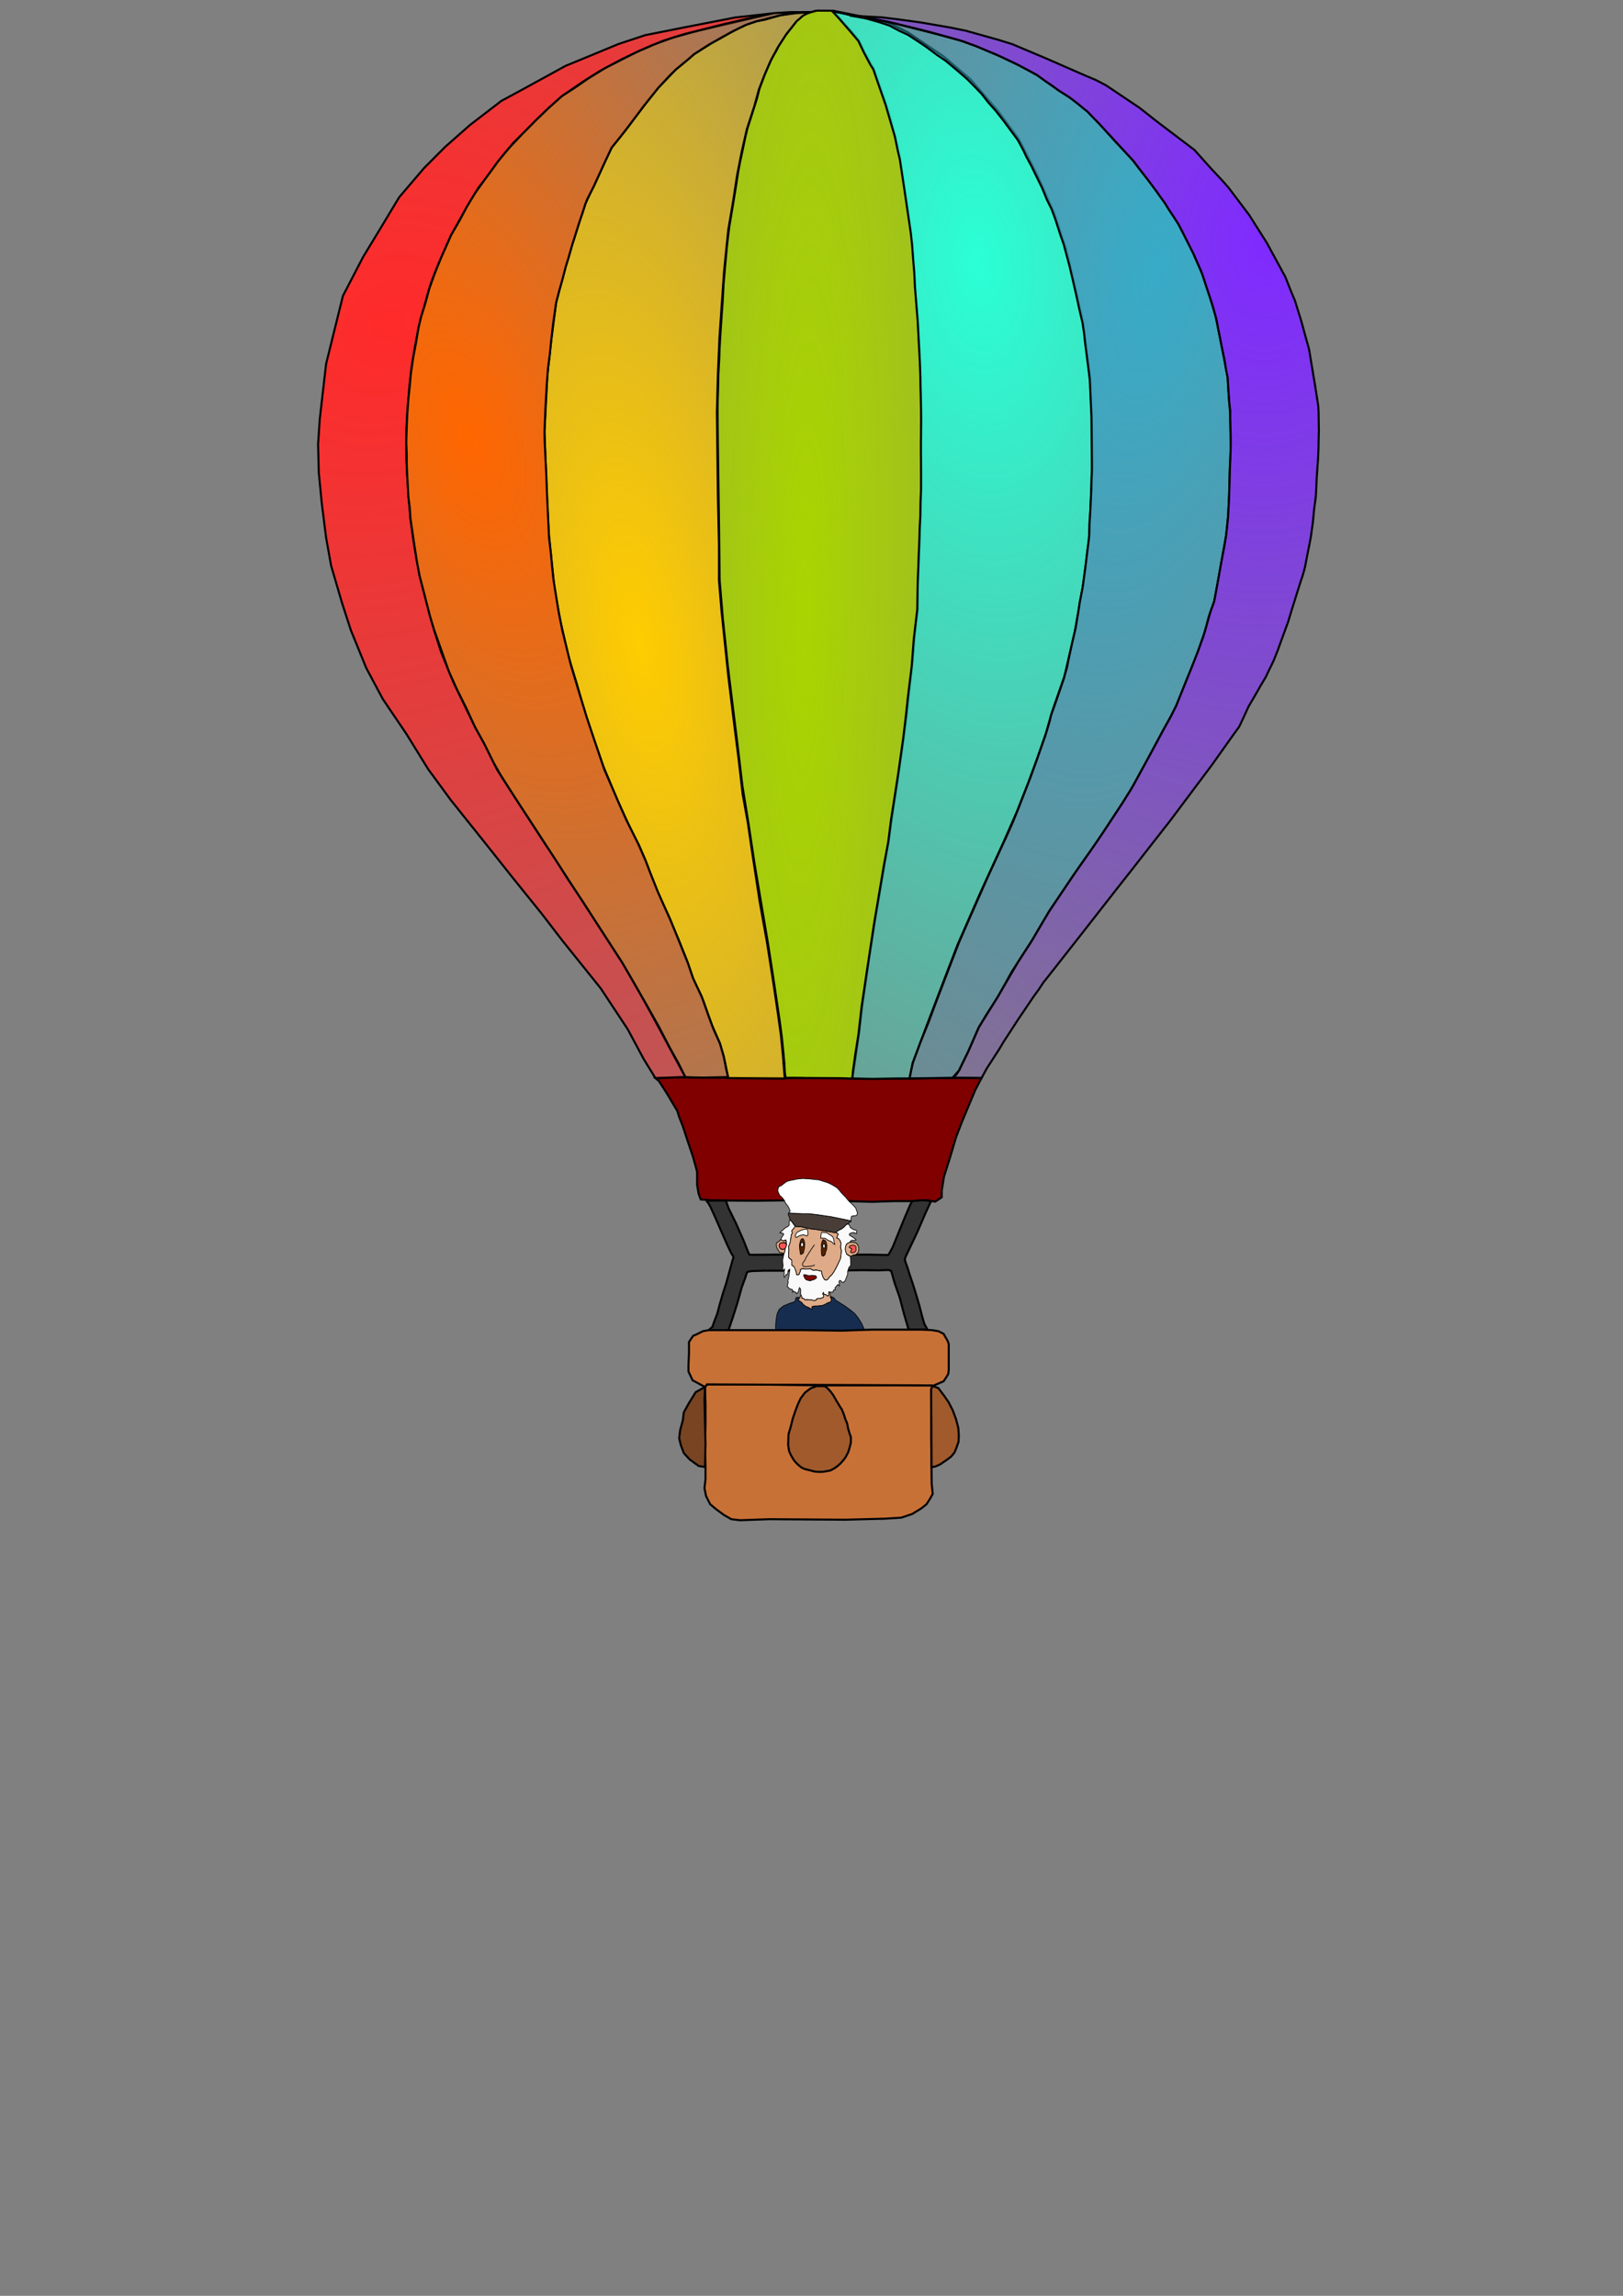 <?xml version="1.0" encoding="UTF-8" standalone="no"?>
<!-- Created with Inkscape (http://www.inkscape.org/) -->

<svg
   xmlns:dc="http://purl.org/dc/elements/1.1/"
   xmlns:cc="http://creativecommons.org/ns#"
   xmlns:rdf="http://www.w3.org/1999/02/22-rdf-syntax-ns#"
   xmlns:svg="http://www.w3.org/2000/svg"
   xmlns="http://www.w3.org/2000/svg"
   xmlns:xlink="http://www.w3.org/1999/xlink"
   xmlns:sodipodi="http://sodipodi.sourceforge.net/DTD/sodipodi-0.dtd"
   xmlns:inkscape="http://www.inkscape.org/namespaces/inkscape"
   width="210mm"
   height="297mm"
   viewBox="0 0 210 297"
   version="1.1"
   id="svg3739"
   inkscape:version="0.92.4 (5da689c313, 2019-01-14)"
   sodipodi:docname="baloon.svg">
  <rect x="0" y="0" width="210" height="297" fill="#808080" stroke="none"/>
  <defs
     id="defs3733">
    <linearGradient
       inkscape:collect="always"
       id="linearGradient4858">
      <stop
         style="stop-color:#7f2aff;stop-opacity:1;"
         offset="0"
         id="stop4854" />
      <stop
         style="stop-color:#7f2aff;stop-opacity:0;"
         offset="1"
         id="stop4856" />
    </linearGradient>
    <linearGradient
       inkscape:collect="always"
       id="linearGradient4850">
      <stop
         style="stop-color:#37abc8;stop-opacity:1;"
         offset="0"
         id="stop4846" />
      <stop
         style="stop-color:#37abc8;stop-opacity:0;"
         offset="1"
         id="stop4848" />
    </linearGradient>
    <linearGradient
       inkscape:collect="always"
       id="linearGradient4842">
      <stop
         style="stop-color:#2affd5;stop-opacity:1;"
         offset="0"
         id="stop4838" />
      <stop
         style="stop-color:#2affd5;stop-opacity:0;"
         offset="1"
         id="stop4840" />
    </linearGradient>
    <linearGradient
       inkscape:collect="always"
       id="linearGradient4834">
      <stop
         style="stop-color:#ff2a2a;stop-opacity:1;"
         offset="0"
         id="stop4830" />
      <stop
         style="stop-color:#ff2a2a;stop-opacity:0;"
         offset="1"
         id="stop4832" />
    </linearGradient>
    <linearGradient
       inkscape:collect="always"
       id="linearGradient4826">
      <stop
         style="stop-color:#ff6600;stop-opacity:1;"
         offset="0"
         id="stop4822" />
      <stop
         style="stop-color:#ff6600;stop-opacity:0;"
         offset="1"
         id="stop4824" />
    </linearGradient>
    <linearGradient
       inkscape:collect="always"
       id="linearGradient4818">
      <stop
         style="stop-color:#ffcc00;stop-opacity:1;"
         offset="0"
         id="stop4814" />
      <stop
         style="stop-color:#ffcc00;stop-opacity:0;"
         offset="1"
         id="stop4816" />
    </linearGradient>
    <linearGradient
       inkscape:collect="always"
       id="linearGradient4810">
      <stop
         style="stop-color:#aad400;stop-opacity:1;"
         offset="0"
         id="stop4806" />
      <stop
         style="stop-color:#aad400;stop-opacity:0;"
         offset="1"
         id="stop4808" />
    </linearGradient>
    <radialGradient
       inkscape:collect="always"
       xlink:href="#linearGradient4810"
       id="radialGradient4812"
       cx="100.498"
       cy="92.817"
       fx="100.498"
       fy="92.817"
       r="13.321"
       gradientTransform="matrix(-0.702,40.224,-5.195,-0.091,656.765,-3955.52)"
       gradientUnits="userSpaceOnUse" />
    <radialGradient
       inkscape:collect="always"
       xlink:href="#linearGradient4818"
       id="radialGradient4820"
       cx="82.677"
       cy="91.835"
       fx="82.677"
       fy="91.835"
       r="17.654"
       gradientTransform="matrix(1.568,10.47,-3.872,0.58,308.615,-835.563)"
       gradientUnits="userSpaceOnUse" />
    <radialGradient
       inkscape:collect="always"
       xlink:href="#linearGradient4826"
       id="radialGradient4828"
       cx="55.959"
       cy="93.485"
       fx="55.959"
       fy="93.485"
       r="26.587"
       gradientTransform="matrix(-2.709,0.981,-1.906,-5.263,390.243,493.473)"
       gradientUnits="userSpaceOnUse" />
    <radialGradient
       inkscape:collect="always"
       xlink:href="#linearGradient4834"
       id="radialGradient4836"
       cx="45.773"
       cy="86.769"
       fx="45.773"
       fy="86.769"
       r="29.541"
       gradientTransform="matrix(4.284,5.673,-6.761,5.106,440.849,-660.719)"
       gradientUnits="userSpaceOnUse" />
    <radialGradient
       inkscape:collect="always"
       xlink:href="#linearGradient4842"
       id="radialGradient4844"
       cx="121.973"
       cy="89.919"
       fx="121.973"
       fy="89.919"
       r="17.055"
       gradientTransform="matrix(0.74,9.246,-4.87,0.39,474.166,-1128.942)"
       gradientUnits="userSpaceOnUse" />
    <radialGradient
       inkscape:collect="always"
       xlink:href="#linearGradient4850"
       id="radialGradient4852"
       cx="144.992"
       cy="85.558"
       fx="144.992"
       fy="85.558"
       r="25.803"
       gradientTransform="matrix(-0.987,5.885,-2.548,-0.427,510.529,-781.988)"
       gradientUnits="userSpaceOnUse" />
    <radialGradient
       inkscape:collect="always"
       xlink:href="#linearGradient4858"
       id="radialGradient4860"
       cx="159.416"
       cy="81.8"
       fx="159.416"
       fy="81.8"
       r="30.411"
       gradientTransform="matrix(-0.15,4.626,-3.337,-0.108,460.853,-697.178)"
       gradientUnits="userSpaceOnUse" />
  </defs>
  <sodipodi:namedview
     id="base"
     pagecolor="#ffffff"
     bordercolor="#666666"
     borderopacity="1.0"
     inkscape:pageopacity="0.0"
     inkscape:pageshadow="2"
     inkscape:zoom="0.70710678"
     inkscape:cx="361.91443"
     inkscape:cy="627.55619"
     inkscape:document-units="mm"
     inkscape:current-layer="layer2"
     showgrid="false"
     inkscape:window-width="1850"
     inkscape:window-height="1016"
     inkscape:window-x="70"
     inkscape:window-y="27"
     inkscape:window-maximized="1" />
  <g
     inkscape:label="Layer 1"
     inkscape:groupmode="layer"
     id="layer1" />
  <g
     inkscape:groupmode="layer"
     id="layer2"
     inkscape:label="Layer 2">
    <g
       id="g4935">
      <path
         sodipodi:nodetypes="ccccccccccccccccccccccccccccccccccccccccc"
         inkscape:connector-curvature="0"
         id="path3846"
         d="m 84.805,139.471 3.289,-0.129 1.606,0.071 6.307,0.024 8.481,0.024 8.599,0.095 9.478,-0.112 4.436,0.018 -0.803,1.536 -0.874,2.079 -0.874,2.103 -0.732,1.89 -0.756,2.551 -0.827,2.622 -0.283,1.795 v 0.85 0 l -0.85,0.567 -1.087,-0.189 -1.89,0.118 -2.362,-3e-5 -2.811,0.095 -3.992,-0.118 -5.15,-0.095 -5.882,0.071 -3.922,-0.024 -2.008,-0.047 -1.228,-0.095 v 0 l -0.283,-0.756 -0.189,-1.134 6e-6,-0.969 -6e-6,-0.732 -0.543,-1.961 -0.709,-2.103 -0.591,-1.795 -0.52,-1.347 -0.189,-0.638 -1.394,-2.339 -0.992,-1.536 z"
         style="fill:#800000;stroke:#000000;stroke-width:0.265px;stroke-linecap:butt;stroke-linejoin:miter;stroke-opacity:1" />
      <path
         inkscape:connector-curvature="0"
         id="path3844"
         d="m 94.259,172.084 0.543,-1.606 0.614,-1.937 0.543,-1.961 0.496,-1.347 0.165,-0.543 0.118,-0.165 0.236,-0.047 0.354,-0.047 1.488,-0.047 h 4.181 5.079 l 3.425,-0.071 2.197,0.024 1.276,-0.047 0.26,0.095 0.095,0.095 0.425,1.488 0.661,1.89 0.543,2.079 0.52,1.772 0.118,0.283 2.41,0.024 -0.425,-0.803 -0.26,-0.898 -0.378,-1.465 -0.591,-1.984 -0.331,-1.039 -0.354,-1.039 -0.213,-0.709 -0.236,-0.638 -0.118,-0.378 -0.024,-0.189 0.118,-0.331 1.512,-3.189 1.039,-2.41 0.732,-1.583 -1.087,-0.095 -1.37,0.118 -0.26,0.496 -0.685,1.606 -0.756,1.843 -0.803,1.984 -0.378,0.709 -0.213,0.331 -2.528,-0.047 h -11.906 l -3.236,0.024 -0.283,-0.024 -0.142,-0.26 -0.638,-1.606 -0.969,-2.197 -0.945,-1.914 -0.283,-0.78 -0.094,-0.236 -2.339,0.004 -0.096,0.109 0.18,0.213 0.267,0.472 0.642,1.4 0.685,1.583 0.874,1.984 0.52,1.087 0.236,0.354 0.024,0.189 -0.094,0.26 -0.236,0.85 -0.591,2.15 -0.472,1.465 -0.402,1.394 -0.307,1.158 -0.378,0.969 -0.236,0.685 -0.494,0.443 z"
         style="fill:#333333;stroke:#000000;stroke-width:0.265px;stroke-linecap:butt;stroke-linejoin:miter;stroke-opacity:1" />
      <g
         transform="matrix(0.329,0,0,0.365,10.796,99.56)"
         id="g4804">
        <path
           style="fill:#f9f9f9;stroke:#000000;stroke-width:0.265px;stroke-linecap:butt;stroke-linejoin:miter;stroke-opacity:1"
           d="m 292.133,180.947 -0.695,-0.232 -0.562,-0.86 -0.463,-1.191 -0.132,-0.893 -0.959,-0.232 -1.224,-0.232 -0.86,0.165 -0.695,-0.198 -0.562,-0.43 -0.86,0.099 -1.124,0.099 -0.959,-0.165 h -0.397 l -0.761,0.43 0.099,0.43 -0.43,0.761 -0.066,0.364 -0.496,0.232 -0.496,-0.132 -0.165,-0.893 -0.298,-0.728 c 0,0 -0.165,-0.43 -0.198,-0.562 -0.033,-0.132 -0.397,-0.661 -0.397,-0.661 l -0.794,-0.43 -0.099,-0.595 0.066,-0.496 -0.099,-0.86 -0.761,-0.43 c 0,0 -0.364,-0.364 -0.397,-0.496 -0.033,-0.132 0,-1.687 0,-1.687 l 0.099,-0.992 -0.132,-1.058 0.397,-0.827 0.265,-0.761 0.232,-1.554 0.198,-1.058 0.43,-0.661 -0.298,-0.695 0.628,-0.728 0.562,-0.562 0.132,-0.397 -1.389,-1.753 -0.562,-0.496 -0.198,0.232 -0.165,0.628 0.066,0.695 -0.198,0.496 -0.761,0.529 -0.397,0.099 -0.992,0.761 -0.463,0.463 c 0,0 -0.232,0.033 -0.331,0.165 -0.099,0.132 -0.529,0.529 -0.529,0.529 l 0.893,0.066 0.595,0.364 -0.298,0.496 -0.595,0.761 -0.265,0.761 1.025,0.397 0.794,-0.298 0.198,0.099 0.165,0.827 0.099,0.728 -0.232,0.628 -0.364,0.827 -0.165,0.992 -0.265,0.628 -0.232,0.959 -0.331,1.521 0.132,1.191 0.066,0.695 -0.165,1.091 0.099,0.794 0.595,-0.695 0.066,0.298 -0.165,0.529 0.033,0.794 -0.132,0.926 0.165,0.364 0.496,-0.562 0.132,-0.364 0.496,-0.033 c 0,0 0.198,-0.331 0.198,-0.496 0,-0.165 0.198,-0.992 0.198,-0.992 l 0.628,-0.364 -0.066,0.397 -0.132,1.091 -0.165,1.025 -0.132,0.595 -0.265,0.959 0.165,0.595 -0.132,0.232 -0.265,1.257 0.496,0.331 0.298,0.397 0.661,0.165 0.595,0.165 v 0.827 c 0,0 0.331,-0.463 0.43,-0.265 0.099,0.198 0.893,0.364 0.893,0.364 l 0.165,0.463 0.529,-0.265 0.232,-0.331 0.265,-0.926 0.232,-0.595 0.43,0.496 0.033,0.728 -0.033,0.562 0.066,0.959 0.43,0.628 -0.033,0.364 0.794,0.165 0.364,0.397 0.761,-0.099 1.654,0.132 v 0 l 1.389,0.298 0.728,-0.198 0.066,-0.364 0.86,-0.265 v 0 l 0.728,0.066 1.124,-0.364 0.198,-0.661 -0.43,-0.628 v 0 l 0.265,-0.43 v 0 l 0.265,0.595 v 0 l 0.794,0.132 0.232,0.331 0.43,0.132 0.397,-0.496 -0.066,-0.43 0.099,-0.529 v 0 l 0.397,0.099 1.191,-0.033 0.298,-0.728 0.661,-0.099 -0.165,-0.628 0.529,-0.562 0.628,-0.695 0.595,0.529 v -0.827 l -0.198,-0.661 0.331,-0.463 0.562,0.198 0.331,0.496 0.529,-0.033 0.661,-0.43 1.058,-2.447 c 0,0 -0.033,-1.025 0.033,-1.158 0.066,-0.132 0.43,-1.191 0.43,-1.191 l 0.695,-0.695 v -1.587 l -0.066,-1.025 -0.033,-0.628 -1.025,-0.496 -0.43,-0.331 -0.43,-1.191 c 0,0 -0.066,-0.761 -0.066,-0.893 0,-0.132 0.132,-0.728 0.132,-0.728 l 0.397,-0.827 0.926,-0.364 0.661,-0.661 c 0,0 0.298,-0.265 0.529,-0.232 0.232,0.033 0.761,0.066 0.761,0.066 l 0.562,-0.066 0.232,-0.232 -1.191,-0.794 c 0,0 -0.165,-0.165 -0.364,-0.232 -0.198,-0.066 -1.058,-0.562 -1.058,-0.562 v -0.496 l 0.463,-0.165 0.595,-0.198 0.562,-0.066 0.496,0.132 0.43,0.198 0.232,0.033 0.132,-0.728 c 0,0 -0.132,-0.364 -0.265,-0.43 -0.132,-0.066 -0.827,-0.198 -0.992,-0.265 -0.165,-0.066 -0.562,-0.298 -0.728,-0.364 -0.165,-0.066 -0.661,-0.463 -0.661,-0.463 l -0.066,-0.397 -0.628,-0.794 -0.827,0.232 -0.761,0.794 -1.389,0.86 -1.124,0.529 -0.926,0.463 -0.132,0.265 0.661,0.099 0.496,0.397 -0.364,0.761 -0.232,0.595 0.761,0.298 0.562,0.628 0.43,1.124 -0.232,1.025 c 0,0 0.331,1.323 0.331,1.455 0,0.132 -0.165,1.753 -0.165,1.753 l -0.165,0.959 -0.893,1.786 -0.86,1.587 -0.827,1.323 -0.893,1.158 -0.827,0.628 -0.661,0.893 z"
           id="path3941"
           inkscape:connector-curvature="0" />
        <path
           style="fill:#deaa87;fill-opacity:1;stroke:#000000;stroke-width:0.265px;stroke-linecap:butt;stroke-linejoin:miter;stroke-opacity:1"
           d="m 285.871,162.764 2.175,0.187 1.567,0.257 2.081,0.281 2.362,0.351 1.615,0.306 0.661,0.099 0.496,0.397 v 0 l -0.364,0.761 -0.232,0.595 v 0 l 0.761,0.298 0.562,0.628 0.43,1.124 v 0 l -0.232,1.025 0.066,0.519 0.281,0.842 -0.14,1.38 -0.207,1.427 -0.565,1.099 -0.865,1.66 -1.149,1.937 -0.893,1.158 -0.827,0.628 -0.661,0.893 -0.661,0.331 -0.695,-0.232 -0.562,-0.86 -0.211,-0.488 -0.252,-0.703 -0.132,-0.893 v 0 l -2.183,-0.463 v 0 l -0.86,0.165 -0.695,-0.198 -0.562,-0.43 -0.765,0.16 -1.22,0.038 -0.959,-0.165 h -0.397 v 0 l -0.761,0.43 0.099,0.43 v 0 l -0.43,0.761 v 0 l -0.066,0.364 -0.496,0.232 -0.496,-0.132 -0.165,-0.893 v 0 l -0.558,-1.298 -0.335,-0.654 -0.794,-0.43 -0.099,-0.595 0.066,-0.496 -0.099,-0.86 -0.761,-0.43 -0.458,-0.651 0.07,-0.819 -0.01,-0.713 0.099,-0.992 -0.132,-1.058 v 0 l 0.397,-0.827 0.265,-0.761 0.223,-1.355 0.207,-1.258 v 0 l 0.43,-0.661 -0.298,-0.695 0.628,-0.728 0.562,-0.562 0.132,-0.397 v 3e-5 l 0.747,0.138 0.585,3e-5 1.006,0.047 v 0 l 1.731,0.327 0.912,0.093 z"
           id="path4784"
           inkscape:connector-curvature="0"
           sodipodi:nodetypes="ccccccccccccccccccccccccccccccccccccccccccccccccccccccccccccccccccccccccccccccccccccc" />
        <path
           style="fill:#162d50;stroke:#000000;stroke-width:0.265px;stroke-linecap:butt;stroke-linejoin:miter;stroke-opacity:1"
           d="m 281.748,187.132 -0.695,-0.066 -0.695,0.033 -0.198,0.265 -0.099,0.364 -0.198,0.695 -0.463,0.298 -1.389,0.364 -2.745,1.025 -1.687,1.257 -0.562,1.058 -0.298,0.827 -0.331,1.819 -0.165,2.051 0.033,1.687 -0.066,2.778 35.752,0.033 -0.198,-1.389 -0.661,-1.852 -0.959,-1.984 -1.323,-1.951 -1.422,-1.621 -1.587,-1.191 -2.216,-1.455 -1.819,-1.025 -1.918,-1.091 -0.562,-0.728 -0.728,-0.397 -0.463,-0.132 -0.298,-0.066 -0.066,0.331 0.331,0.364 0.033,0.761 -0.232,0.496 -0.562,0.132 -0.562,0.132 -0.761,0.43 -0.628,0.232 -0.562,0.265 -1.852,0.198 -1.124,0.066 -0.893,0.066 -0.463,0.198 0.232,0.529 -0.165,0.298 -0.562,-0.198 c 0,0 -0.099,-0.066 -0.298,-0.132 -0.198,-0.066 -1.554,-0.661 -1.554,-0.661 l -0.992,-0.661 -0.661,-0.761 -0.728,-0.463 -0.728,-0.529 0.463,-0.265 z"
           id="path3927"
           inkscape:connector-curvature="0" />
        <path
           style="fill:#deaa87;stroke:#000000;stroke-width:0.265px;stroke-linecap:butt;stroke-linejoin:miter;stroke-opacity:1"
           d="m 293.787,186.735 -0.132,-0.794 -0.099,-0.728 -0.397,-0.099 -0.099,0.529 0.066,0.43 -0.099,0.43 -0.298,0.066 -0.43,-0.132 -0.232,-0.331 -0.794,-0.132 -0.265,-0.595 -0.265,0.43 0.43,0.628 -0.198,0.661 -0.463,0.132 -0.661,0.232 -0.728,-0.066 -0.86,0.265 -0.066,0.364 -0.728,0.198 -0.463,-0.099 -0.926,-0.198 -0.661,-0.033 h -0.86 -0.893 l -0.364,-0.397 -0.794,-0.165 0.033,-0.364 -0.198,-0.628 h -0.232 l -0.364,0.794 -0.298,0.43 -0.463,0.265 0.728,0.562 0.728,0.43 0.661,0.761 0.992,0.661 1.157,0.43 0.695,0.364 0.562,0.198 0.165,-0.298 -0.232,-0.529 c 0.463,-0.199 1.087,-0.28 1.087,-0.28 l 1.099,-0.023 0.982,-0.093 1.164,-0.132 1.191,-0.496 0.761,-0.43 1.124,-0.265 0.232,-0.496 -0.033,-0.761 -0.331,-0.364 z"
           id="path3935"
           inkscape:connector-curvature="0" />
        <path
           style="fill:#800000;stroke:#000000;stroke-width:0.265px;stroke-linecap:butt;stroke-linejoin:miter;stroke-opacity:1"
           d="m 287.933,179.393 -0.728,-0.066 -0.728,-0.066 -1.058,0.132 -0.926,-0.198 -0.695,-0.198 -0.496,0.033 -0.033,0.496 0.364,0.595 0.43,0.595 0.827,0.298 0.992,0.165 0.794,-0.298 0.827,-0.165 0.496,-0.397 0.331,-0.165 -0.066,-0.463 z"
           id="path3939"
           inkscape:connector-curvature="0" />
        <path
           style="fill:#deaa87;fill-opacity:1;stroke:#000000;stroke-width:0.265px;stroke-linecap:butt;stroke-linejoin:miter;stroke-opacity:1"
           d="m 276.44,168.239 -0.149,-1.414 v 0 l -0.992,0.198 v 0 l -1.025,-0.397 -0.661,0.529 -0.43,0.232 -0.628,0.397 -0.033,0.562 0.033,0.695 0.265,0.728 0.397,0.364 0.232,0.529 0.496,0.529 0.595,0.033 0.992,0.231 0.265,-0.628 0.165,-0.992 -1.124,0.232 -0.661,-0.232 -0.529,-0.695 v -0.562 l 0.265,-0.628 0.331,-0.132 0.695,-0.099 0.711,-0.174 z"
           id="path3945"
           inkscape:connector-curvature="0"
           sodipodi:nodetypes="cccccccccccccccccccccccccccc" />
        <path
           style="fill:#ff5555;stroke:#000000;stroke-width:0.265px;stroke-linecap:butt;stroke-linejoin:miter;stroke-opacity:1"
           d="m 276.44,168.239 -0.43,-0.322 -0.248,-0.231 -0.827,0.033 -0.695,0.099 -0.331,0.132 -0.265,0.628 -0.016,0.273 0.132,0.455 0.413,0.529 0.256,0.099 0.612,0.091 0.587,-0.099 0.331,-0.091 0.405,-0.885 c 0.063,-0.19 0.247,-0.658 0.227,-0.599 z"
           id="path3947"
           inkscape:connector-curvature="0"
           sodipodi:nodetypes="ccccccccccccccccc" />
        <path
           style="fill:#deaa87;fill-opacity:1;stroke:#000000;stroke-width:0.265px;stroke-linecap:butt;stroke-linejoin:miter;stroke-opacity:1"
           d="m 301.435,167.558 0.865,-0.047 0.912,0.117 0.737,0.234 0.608,0.655 0.363,0.807 -0.035,0.935 -0.129,0.748 -0.55,0.526 -0.304,0.339 -1.368,0.257 -0.398,0.199 -0.512,0.218 -0.763,-0.475 -0.692,-0.352 -0.232,-0.56 -0.304,-0.854 0.023,-0.76 0.148,-0.637 0.397,-0.827 0.402,-0.15 z"
           id="path3953"
           inkscape:connector-curvature="0" />
        <path
           style="fill:#552200;stroke:#000000;stroke-width:0.265px;stroke-linecap:butt;stroke-linejoin:miter;stroke-opacity:1"
           d="m 282.387,166.389 -0.351,0.514 -0.187,0.585 -0.257,1.052 0.07,1.193 0.187,1.286 0.187,0.795 0.444,-0.047 0.678,-0.491 0.164,-0.748 0.257,-0.959 0.093,-1.38 -0.117,-0.842 -0.304,-0.795 -0.351,-0.304 z"
           id="path3961"
           inkscape:connector-curvature="0" />
        <path
           style="fill:#552200;stroke:#000000;stroke-width:0.265px;stroke-linecap:butt;stroke-linejoin:miter;stroke-opacity:1"
           d="m 290.829,166.599 -0.444,0.959 -0.21,0.795 0.047,1.006 -0.023,1.333 0.094,1.076 0.14,0.514 0.655,0.14 0.585,-0.538 0.281,-1.052 0.374,-0.865 0.07,-1.263 -0.234,-0.935 -0.14,-0.491 -0.444,-0.444 z"
           id="path3963"
           inkscape:connector-curvature="0" />
        <path
           style="fill:none;stroke:#000000;stroke-width:0.265px;stroke-linecap:butt;stroke-linejoin:miter;stroke-opacity:1"
           d="m 287.552,168.412 -0.546,0.612 -0.777,1.009 -0.562,0.81 -0.529,0.728 -0.298,0.43 -0.695,1.025 -0.364,0.794 -0.513,0.595 -0.347,0.513 -0.138,0.339 0.035,0.146 0.012,0.187 0.14,0.228 0.094,0.134 0.31,0.123 0.439,0.059 0.497,-0.012 0.52,-0.006 0.398,-0.059 0.608,-0.088 0.45,-0.006 0.298,-0.047 0.421,-0.123 c 0,0 0.14,-0.029 0.17,-0.053 0.029,-0.023 0.316,-0.129 0.316,-0.129 l 0.129,-0.076"
           id="path3969"
           inkscape:connector-curvature="0" />
        <path
           style="fill:#ffffff;stroke:#000000;stroke-width:0.265px;stroke-linecap:butt;stroke-linejoin:miter;stroke-opacity:1"
           d="m 284.749,162.928 0.164,0.935 0.047,0.795 -0.187,0.538 h -0.608 l -0.585,-0.234 -0.631,-0.093 -0.748,0.164 c 0,0 -0.468,0.14 -0.585,0.164 -0.117,0.023 -1.146,0.585 -1.146,0.585 l -0.304,-0.047 -0.234,-0.304 0.187,-0.608 c 0,0 0.14,-0.304 0.187,-0.398 0.047,-0.093 0.514,-0.538 0.608,-0.585 0.094,-0.047 0.655,-0.187 0.772,-0.304 0.117,-0.117 0.655,-0.327 0.655,-0.327 0,0 0.819,-0.164 0.912,-0.21 0.093,-0.047 0.935,-0.093 0.935,-0.093 z"
           id="path3971"
           inkscape:connector-curvature="0" />
        <path
           style="fill:#ffffff;stroke:#000000;stroke-width:0.265px;stroke-linecap:butt;stroke-linejoin:miter;stroke-opacity:1"
           d="m 290.432,164.003 1.871,0.117 0.702,0.444 1.099,0.608 0.631,0.468 0.327,0.912 0.234,1.146 0.21,0.561 -0.515,-0.21 -0.351,-0.351 -0.351,-0.351 -1.66,-0.608 -0.795,-0.561 -0.585,-0.07 -0.725,-0.047 -0.585,-0.023 0.164,-1.169 0.094,-0.561 z"
           id="path3973"
           inkscape:connector-curvature="0" />
        <path
           style="fill:#483e37;stroke:#000000;stroke-width:0.265px;stroke-linecap:butt;stroke-linejoin:miter;stroke-opacity:1"
           d="m 300.831,161.004 -0.827,0.232 -0.761,0.794 -0.908,0.688 -1.403,0.585 -0.608,0.421 -0.653,0.423 -1.381,-0.236 -1.567,-0.281 -2.011,-0.257 -2.783,-0.421 -2.058,-0.187 -1.45,-0.327 -2.222,-0.421 -1.59,-0.047 -0.747,-0.138 -1.054,-1.406 -0.897,-0.843 -0.319,-0.981 -0.398,-0.819 0.023,-0.491 0.608,-0.117 3.976,0.234 4.35,0.07 3.718,0.444 3.485,0.421 3.414,0.608 3.017,0.538 2.058,0.421 0.094,0.14 -0.234,0.234 -0.631,0.281 z"
           id="path3975"
           inkscape:connector-curvature="0" />
        <path
           style="fill:#ffffff;stroke:#000000;stroke-width:0.265px;stroke-linecap:butt;stroke-linejoin:miter;stroke-opacity:1"
           d="m 277.375,157.194 0.561,-0.772 -0.39,-0.884 c 0,0 -0.585,-1.052 -0.748,-1.146 -0.164,-0.093 -0.819,-0.982 -0.819,-0.982 l -0.164,-0.491 c 0,0 -0.678,-0.819 -0.702,-0.912 -0.023,-0.093 -1.333,-1.169 -1.333,-1.169 l -0.538,-1.099 -0.21,-0.608 0.398,-1.263 1.029,-0.444 1.964,-1.356 1.006,-0.351 2.339,-0.421 c 0,0 0.655,-0.117 0.772,-0.164 0.117,-0.047 2.315,-0.21 2.315,-0.21 l 2.713,0.14 3.718,0.351 3.438,0.982 1.707,0.748 1.918,1.052 c 0,0 1.239,1.123 1.356,1.38 0.117,0.257 1.988,1.918 1.988,1.918 l 1.38,1.497 1.543,1.286 1.076,1.076 0.257,0.608 0.444,1.169 c 0,0 -0.117,0.444 -0.14,0.585 -0.023,0.14 -0.514,0.398 -0.514,0.398 l -0.819,0.047 -0.748,0.117 c 0,0 -0.257,0.351 -0.281,0.468 -0.023,0.117 -0.047,1.169 -0.047,1.169 l -7.694,-1.427 -5.309,-0.702 -3.438,-0.374 h -2.502 l -3.11,-0.117 -1.964,-0.117 z"
           id="path3977"
           inkscape:connector-curvature="0"
           sodipodi:nodetypes="cccccccccccccccccccccccccccccccccccccccccc" />
        <path
           style="fill:#ffffff;stroke:#000000;stroke-width:0.265px;stroke-linecap:butt;stroke-linejoin:miter;stroke-opacity:1"
           d="m 282.972,167.745 -0.351,-0.164 -0.327,0.07 -0.07,0.281 -0.14,0.538 0.14,0.468 0.234,0.327 0.304,-0.187 0.234,-0.187 0.234,-0.491 -0.14,-0.351 z"
           id="path3955"
           inkscape:connector-curvature="0" />
        <path
           style="fill:#ffffff;stroke:#000000;stroke-width:0.265px;stroke-linecap:butt;stroke-linejoin:miter;stroke-opacity:1"
           d="m 291.344,168.026 -0.351,0.164 -0.21,0.374 0.047,0.468 0.07,0.444 0.234,0.117 0.304,0.023 0.21,-0.374 0.023,-0.421 -0.07,-0.351 z"
           id="path3957"
           inkscape:connector-curvature="0" />
        <path
           style="fill:#ff5555;stroke:#000000;stroke-width:0.265px;stroke-linecap:butt;stroke-linejoin:miter;stroke-opacity:1"
           d="m 301.143,169.382 0.187,-0.444 0.281,-0.222 0.772,-0.14 0.585,0.012 0.573,0.222 0.339,0.444 -0.059,0.491 0.082,0.62 -0.362,0.444 c 0,0 -0.175,0.246 -0.246,0.269 -0.07,0.023 -0.515,0.093 -0.515,0.093 l -0.538,0.093 -0.55,-0.199 c 0,0 0.07,-0.409 0.105,-0.468 0.035,-0.059 0.175,-0.304 0.222,-0.374 0.047,-0.07 0.234,-0.316 0.234,-0.316 0,0 -0.129,-0.129 -0.269,-0.187 -0.14,-0.059 -0.409,-0.152 -0.409,-0.152 z"
           id="path3951"
           inkscape:connector-curvature="0" />
      </g>
      <path
         sodipodi:nodetypes="cccccccccccccccccccccccccccccccccccccccccccccccccccccccccccccccccccccccccccccccccccccccccccc"
         inkscape:connector-curvature="0"
         id="path3809"
         d="m 88.68,139.344 -3.875,0.127 -1.506,-2.445 -2.079,-3.874 -3.496,-5.292 -4.946,-6.163 -2.673,-3.474 -3.875,-4.811 -3.608,-4.544 -4.276,-5.345 -2.94,-4.009 -2.806,-4.544 -3.074,-4.544 -2.138,-4.009 -1.981,-4.86 -1.134,-3.496 -1.429,-4.874 -0.65,-3.63 -0.553,-4.388 -0.392,-4.022 -0.094,-3.685 0.22,-3.25 0.82,-7.144 2.173,-8.788 v 0 l 2.619,-5.049 2.272,-3.742 2.385,-3.966 3.228,-3.785 2.725,-2.735 3.213,-2.835 4.063,-3.118 2.6,-1.404 5.715,-3.131 3.545,-1.459 3.262,-1.353 3.493,-1.157 4.926,-0.981 6.698,-1.303 4.961,-0.551 -11.392,2.656 -2.901,0.912 -3.567,1.536 -1.866,0.898 -2.717,1.465 -2.291,1.441 -2.599,1.795 -1.914,1.725 -1.394,1.347 -1.134,1.158 -1.866,1.819 -1.559,1.89 -1.299,1.819 -1.63,2.055 -1.087,1.772 -0.874,1.536 -1.63,2.929 -1.606,3.638 -0.921,2.339 -0.496,1.63 -1.158,4.252 -0.496,2.622 -0.402,2.457 -0.283,2.41 -0.26,3.071 -0.165,2.811 v 3.496 l 0.118,2.244 0.142,2.268 0.26,3.213 0.402,3 0.402,2.386 0.402,2.173 1.228,4.772 0.661,2.315 0.898,2.811 1.606,3.921 2.551,5.292 1.583,2.929 1.536,3.118 1.488,2.315 2.362,3.638 2.032,3.142 1.536,2.291 1.701,2.717 1.181,1.748 0.992,1.465 1.11,1.748 3.874,6.024 2.528,4.418 1.701,3.095 z"
         style="fill:url(#radialGradient4836);fill-opacity:1;stroke:#000000;stroke-width:0.265px;stroke-linecap:butt;stroke-linejoin:miter;stroke-opacity:1" />
      <path
         inkscape:connector-curvature="0"
         id="path3830"
         d="m 105.602,1.56 -0.802,0.134 -0.735,0.267 -1.036,0.852 -1.253,1.57 -1.136,1.754 -0.952,1.771 -0.735,1.721 -0.768,1.971 -0.585,2.155 -0.969,2.973 -0.668,2.94 -0.601,3.074 -0.468,3.074 -0.668,3.942 -0.535,5.279 -0.267,3.809 -0.334,4.811 -0.2,4.677 -0.134,4.944 0.067,5.613 0.067,5.479 0.134,6.08 v 4.61 l 0.334,4.009 0.869,8.352 0.668,5.479 0.668,5.279 0.535,4.61 0.668,3.675 0.535,3.675 1.002,6.548 0.935,5.212 0.869,5.546 0.535,3.608 0.401,2.873 0.267,2.74 0.2,2.539 0.067,0.334 -7.35,-0.067 -0.401,-2.005 -0.668,-2.472 -1.069,-2.472 -1.069,-3.007 -1.336,-2.94 -0.802,-2.339 -1.069,-2.673 -1.537,-3.541 -1.27,-2.873 -1.336,-3.408 -1.27,-2.873 -1.002,-2.071 -1.47,-3.207 -1.871,-4.477 -1.136,-3.274 -1.069,-3.207 -0.601,-2.005 -0.668,-2.339 -1.016,-3.329 -1.039,-4.536 -0.756,-4.063 -0.378,-3.591 -0.378,-3.685 -0.189,-3.402 -0.189,-4.63 -0.189,-5.197 0.378,-7.371 0.472,-4.252 0.661,-5.103 1.228,-4.63 1.323,-4.441 1.228,-3.685 1.795,-3.874 1.606,-3.402 2.079,-2.646 1.984,-2.646 1.984,-2.457 2.268,-2.362 2.362,-1.984 2.327,-1.465 1.335,-0.78 1.37,-0.744 1.713,-0.815 1.323,-0.449 1.583,-0.413 1.524,-0.366 2.244,-0.307 z"
         style="fill:url(#radialGradient4820);fill-opacity:1;stroke:#000000;stroke-width:0.265px;stroke-linecap:butt;stroke-linejoin:miter;stroke-opacity:1" />
      <path
         inkscape:connector-curvature="0"
         id="path3832"
         d="m 91.219,179.428 0.067,2.205 v 2.673 l -0.067,2.606 0.067,2.606 v 1.804 l -0.134,1.203 0.2,1.002 0.535,1.069 0.802,0.668 1.002,0.735 0.935,0.535 1.136,0.134 3.742,-0.134 9.889,0.067 5.078,-0.134 2.138,-0.134 1.403,-0.468 1.203,-0.735 0.668,-0.535 0.468,-0.735 0.334,-0.601 -0.134,-1.27 -0.067,-5.947 v -6.348 l 0.2,-0.401 -0.134,-0.067 H 107.322 l -9.622,-0.134 h -6.214 z"
         style="fill:#c87137;stroke:#000000;stroke-width:0.265px;stroke-linecap:butt;stroke-linejoin:miter;stroke-opacity:1" />
      <path
         inkscape:connector-curvature="0"
         id="path3834"
         d="m 91.219,179.428 v 0 l -1.604,-0.869 -0.535,-1.136 v -0.802 l 0.067,-1.537 v -1.47 l 0.535,-0.802 0.468,-0.2 0.802,-0.401 0.735,-0.134 h 1.737 5.011 5.479 l 5.011,0.067 3.875,-0.134 h 4.878 1.604 l 1.336,0.067 0.802,0.134 0.668,0.334 0.267,0.468 0.267,0.468 0.134,0.401 v 3.341 l -0.067,0.535 -0.334,0.535 -0.267,0.401 -1.403,0.601 -0.134,-0.067 -29.066,-0.134 z"
         style="fill:#c87137;stroke:#000000;stroke-width:0.265px;stroke-linecap:butt;stroke-linejoin:miter;stroke-opacity:1" />
      <path
         inkscape:connector-curvature="0"
         id="path3836"
         d="m 91.219,179.428 -1.203,0.668 -0.869,1.403 -0.668,1.203 -0.134,1.069 -0.334,1.203 -0.134,1.069 0.2,0.869 0.401,1.069 0.735,0.802 0.535,0.401 0.668,0.468 0.802,0.134 0.067,-3.074 -0.067,-2.673 -0.067,-2.94 z"
         style="fill:#784421;stroke:#000000;stroke-width:0.265px;stroke-linecap:butt;stroke-linejoin:miter;stroke-opacity:1" />
      <path
         inkscape:connector-curvature="0"
         id="path3838"
         d="m 120.686,179.294 0.735,0.284 0.702,0.935 0.618,0.885 0.535,1.052 0.401,1.069 0.317,1.186 0.067,1.002 -0.033,0.802 -0.267,0.768 -0.251,0.618 -0.451,0.551 -0.568,0.418 -0.852,0.585 -0.618,0.267 -0.484,0.084 -0.05,-10.106 z"
         style="fill:#a05a2c;stroke:#000000;stroke-width:0.265px;stroke-linecap:butt;stroke-linejoin:miter;stroke-opacity:1" />
      <path
         inkscape:connector-curvature="0"
         id="path3840"
         d="m 106.704,179.328 -1.036,-0.017 -0.768,0.284 -0.735,0.551 -0.568,0.752 -0.367,0.785 -0.317,0.835 -0.351,1.052 -0.267,1.069 -0.267,0.885 -0.05,1.353 0.05,0.384 0.084,0.501 0.284,0.601 0.334,0.551 0.301,0.351 0.301,0.284 0.401,0.317 0.367,0.167 0.651,0.167 0.651,0.167 0.518,0.05 0.585,-0.017 0.384,-0.067 0.551,-0.1 0.551,-0.301 0.351,-0.251 0.418,-0.367 0.367,-0.418 0.284,-0.384 0.334,-0.635 0.184,-0.585 0.167,-0.685 v -0.702 l -0.184,-0.518 -0.167,-0.551 -0.134,-0.702 -0.217,-0.501 -0.184,-0.585 -0.251,-0.651 -0.317,-0.501 -0.451,-0.752 -0.367,-0.635 -0.334,-0.468 -0.484,-0.518 z"
         style="fill:#a05a2c;stroke:#000000;stroke-width:0.265px;stroke-linecap:butt;stroke-linejoin:miter;stroke-opacity:1" />
      <path
         sodipodi:nodetypes="cccccccccccccccccccccccccccccccccccccccccccccccccccccccccccccccccccccccccccccccccccccccccccccccccccccccccccccccccccccccccccccccccccccccccccccccccccccccc"
         inkscape:connector-curvature="0"
         id="path3848"
         d="m 105.602,1.56 -3.381,0.009 -2.148,0.141 -2.884,0.591 -3.544,0.827 -3.284,0.827 -3.331,0.921 -2.528,0.921 -1.843,0.803 -1.512,0.756 -2.835,1.441 -2.221,1.37 -1.63,1.134 -1.725,1.11 -1.677,1.488 -1.772,1.701 -1.701,1.725 -1.795,1.914 -1.394,1.677 -1.606,2.221 -1.299,1.819 -1.087,1.795 -0.874,1.654 -1.181,2.055 -1.323,3 -0.803,1.984 -0.687,1.929 -0.434,1.637 -0.635,2.038 -0.299,1.271 -0.369,2.17 -0.334,1.771 -0.301,2.038 -0.134,1.537 -0.2,1.871 -0.134,1.904 -0.067,1.604 -0.067,2.038 0.067,1.47 v 1.403 l 0.067,1.537 0.067,1.136 0.067,1.437 0.2,1.57 0.067,1.203 0.501,3.408 0.334,2.172 0.353,1.885 0.716,2.759 0.668,2.606 0.501,1.637 1.904,5.379 1.069,2.372 1.203,2.405 1.136,2.472 1.136,2.038 1.27,2.572 0.902,1.57 0.869,1.37 1.069,1.67 2.339,3.575 5.446,8.386 5.98,9.221 1.537,2.639 1.737,3.04 1.503,2.673 1.37,2.639 1.136,2.038 0.902,1.811 v 0 0 l 0.702,0.027 1.704,0.033 3.123,-0.068 v 0 l -0.283,-1.168 -0.267,-1.503 -0.501,-1.67 -0.835,-1.837 -0.768,-2.071 -0.768,-2.205 -0.735,-1.537 -0.367,-0.768 -0.635,-1.871 -0.568,-1.403 -0.869,-2.172 -0.902,-2.238 -0.902,-1.971 -0.668,-1.503 -1.002,-2.506 -0.601,-1.604 -0.869,-2.005 -1.604,-3.174 -0.835,-1.871 -0.935,-2.172 -1.102,-2.539 -1.503,-4.443 -0.768,-2.305 -0.935,-3.04 -0.668,-2.205 -0.468,-1.57 -1.102,-4.477 -0.468,-2.339 -0.334,-2.138 -0.334,-2.038 -0.167,-1.57 -0.167,-1.837 -0.234,-1.971 -0.267,-5.746 -0.1,-2.706 -0.1,-1.871 -0.1,-2.238 -0.025,-1.196 0.126,-3.214 0.167,-2.907 0.167,-2.138 0.234,-1.804 0.167,-1.704 0.267,-2.305 0.384,-2.653 0.384,-1.489 0.434,-1.503 0.434,-1.67 0.334,-1.069 0.501,-1.771 0.267,-0.802 0.702,-2.238 0.367,-1.069 0.355,-1.145 0.279,-0.693 0.869,-1.67 1.437,-3.174 0.817,-1.739 v 0 l 0.82,-1.001 0.902,-1.136 2.673,-3.541 1.653,-2.071 1.487,-1.604 0.78,-0.758 1.725,-1.414 0.637,-0.571 1.969,-1.267 1.537,-0.835 1.236,-0.702 1.036,-0.535 0.967,-0.465 1.323,-0.449 1.017,-0.188 2.089,-0.591 1.552,-0.277 z"
         style="fill:url(#radialGradient4828);fill-opacity:1;stroke:#000000;stroke-width:0.265px;stroke-linecap:butt;stroke-linejoin:miter;stroke-opacity:1" />
      <path
         sodipodi:nodetypes="cccccccccccccccccccccccccccccccccccccccccccccccccccccccccccccccccccccccccccccccccccccccccccccccccccccccccccccccc"
         inkscape:connector-curvature="0"
         id="path3852"
         d="m 105.822,1.377 -0.287,0.019 -0.66,0.194 -0.542,0.201 -0.484,0.272 -0.449,0.413 -0.296,0.234 -0.442,0.576 -0.478,0.596 -0.543,0.709 -0.431,0.673 -0.494,0.77 -0.262,0.523 -0.319,0.543 -0.371,0.704 -0.799,1.824 -0.705,1.868 -0.287,1.156 -0.709,2.244 -0.557,1.728 -0.269,1.142 -0.307,1.465 -0.366,1.689 -0.248,1.311 -0.343,2.209 -0.319,1.961 -0.307,1.831 -0.165,0.98 -0.13,0.98 -0.106,0.921 -0.106,0.945 -0.213,2.351 -0.201,2.315 -0.118,2.244 -0.118,1.642 -0.165,2.433 -0.118,2.02 -0.035,1.122 -0.118,2.221 -0.035,1.595 -0.059,2.008 -0.012,1.205 0.012,1.063 v 0.532 l 0.024,2.374 0.047,3.331 0.094,6.756 0.071,6.071 0.012,1.323 0.024,0.65 0.095,1.063 0.295,3.603 0.319,2.988 0.343,3.284 1.158,9.379 0.721,6.036 0.768,4.748 0.803,5.339 1.736,10.288 0.732,4.737 0.815,5.504 0.248,1.914 0.201,1.996 0.13,1.453 0.059,1.122 0.099,0.669 v 0 l 0.562,-0.008 0.75,3.2e-4 0.579,0.006 0.626,0.017 4.713,0.029 1.395,0.051 0.406,-2.703 0.524,-3.608 0.334,-3.007 0.935,-6.348 0.735,-4.744 1.336,-7.884 0.468,-2.606 0.401,-2.94 0.653,-4.204 0.661,-4.559 0.556,-4.133 0.401,-3.742 0.401,-3.541 0.267,-3.274 0.401,-3.475 v -2.539 l 0.134,-3.207 0.2,-4.878 0.134,-5.279 v -4.744 -6.615 l -0.134,-4.878 -0.2,-4.343 -0.334,-3.809 -0.267,-4.41 -0.401,-4.276 -0.668,-4.544 -0.735,-4.744 -0.601,-2.806 -0.668,-2.539 -0.668,-2.071 -1.47,-4.209 -1.203,-2.138 -0.735,-1.537 -1.002,-1.203 -0.935,-1.002 -1.403,-1.604 v 0 z"
         style="fill:url(#radialGradient4812);fill-opacity:1;stroke:#000000;stroke-width:0.265px;stroke-linecap:butt;stroke-linejoin:miter;stroke-opacity:1" />
      <path
         inkscape:connector-curvature="0"
         id="path3854"
         d="m 107.723,1.493 0.752,0.802 1.587,1.821 1.002,1.186 0.735,1.537 0.835,1.57 0.367,0.568 0.535,1.57 1.069,3.074 1.186,4.076 0.384,1.854 0.251,1.052 0.251,1.654 0.267,1.771 0.551,3.742 0.351,2.389 0.167,1.503 0.134,1.837 0.15,1.804 0.084,1.804 0.351,4.36 0.184,3.491 0.1,1.938 0.067,1.888 0.017,1.336 0.033,1.086 0.033,1.754 0.017,1.437 -0.017,1.286 -0.017,1.821 v 0.902 l 0.017,2.572 v 2.422 l -0.067,1.687 -0.017,1.62 -0.084,1.47 -0.05,1.737 -0.067,1.637 -0.067,1.871 -0.05,1.186 -0.033,1.052 -0.05,3.207 -0.15,1.236 -0.301,2.572 -0.267,3.491 -0.501,4.076 -0.234,2.222 -0.367,3.057 -0.668,4.711 -0.902,5.796 -0.384,3.007 -0.535,2.856 -1.27,7.534 -0.919,6.047 -0.702,4.727 -0.418,3.658 -0.384,2.422 -0.317,2.255 -0.086,0.995 v 0 l 2.458,0.057 3.291,-0.05 h 1.654 l 0.401,-2.005 1.804,-4.811 2.138,-5.613 1.871,-4.878 3.074,-7.016 2.94,-6.414 1.67,-3.809 1.47,-3.742 1.203,-3.274 1.069,-3.074 0.802,-2.806 1.604,-4.61 1.336,-5.746 1.069,-6.014 0.802,-6.147 0.134,-3.074 0.267,-5.746 v -5.078 l -0.267,-6.815 -0.935,-7.35 -0.935,-4.143 -1.203,-5.078 -1.604,-4.811 -2.138,-4.811 -2.405,-4.677 -2.673,-3.608 -3.608,-4.143 -3.474,-2.94 -4.544,-3.074 -2.405,-1.203 -2.138,-0.668 -1.871,-0.267 z"
         style="fill:url(#radialGradient4844);fill-opacity:1;stroke:#000000;stroke-width:0.265px;stroke-linecap:butt;stroke-linejoin:miter;stroke-opacity:1" />
      <path
         sodipodi:nodetypes="ccccccccccccccccccccccccccccccccccccccccccccccccccccccccccccccccccccccccccccccccccccccccccccccccccccccccccccccccccccccccccccccccccccccccccccccccccccccc"
         inkscape:connector-curvature="0"
         id="path3856"
         d="m 107.799,1.389 2.372,0.619 1.345,0.234 1.42,0.393 0.919,0.267 1.219,0.401 v 0 l 1.253,0.668 1.153,0.535 1.052,0.685 1.203,0.802 1.554,1.153 1.069,0.718 1.42,1.186 1.37,1.186 1.069,1.086 0.802,0.835 0.819,1.052 1.036,1.169 1.086,1.386 0.819,1.119 0.785,1.052 0.217,0.334 0.618,1.153 0.384,0.819 0.668,1.236 0.568,1.169 0.819,1.67 0.635,1.554 0.585,1.169 0.468,1.253 0.668,2.071 0.451,1.286 0.752,2.823 0.535,2.288 0.351,1.537 0.351,1.62 0.301,1.286 0.134,0.585 0.2,1.336 0.117,1.102 0.518,4.042 0.1,0.869 0.067,1.453 0.067,1.537 0.084,1.821 0.05,5.763 v 1.153 l -0.05,1.27 -0.033,1.353 -0.117,2.606 -0.117,1.704 -0.017,1.253 -0.067,0.802 v 0 l -0.15,1.186 -0.301,2.506 -0.351,2.539 -0.351,1.754 -0.217,1.453 -0.15,0.885 -0.167,1.052 -0.401,1.704 -0.251,1.136 -0.284,1.303 -0.2,1.036 -0.251,0.835 -0.134,0.518 -0.234,0.685 -0.668,1.938 -0.384,1.102 -0.401,1.102 -0.134,0.635 -0.317,1.069 -0.284,0.919 -0.384,1.086 -0.802,2.288 -0.685,1.888 -1.587,4.093 -0.685,1.687 -0.585,1.336 -2.723,5.913 -2.551,5.773 -1.166,2.671 -1.746,4.535 -1.32,3.458 -0.819,2.205 -1.069,2.639 -0.668,1.804 -0.317,0.852 -0.234,1.002 -0.217,1.097 v 0 l 5.545,-0.09 0.869,-0.974 1.203,-2.472 1.336,-3.074 2.539,-4.076 1.737,-3.14 2.472,-3.809 2.339,-3.942 3.074,-4.61 2.272,-3.207 2.138,-3.14 1.737,-2.673 1.336,-2.071 1.27,-2.339 1.67,-3.007 1.604,-3.007 1.336,-2.472 1.136,-2.873 1.136,-2.806 0.869,-2.272 0.401,-1.069 0.735,-2.74 0.668,-1.871 0.601,-3.207 0.401,-2.339 0.535,-2.94 0.267,-2.606 0.134,-2.673 0.067,-3.14 0.134,-2.673 -0.067,-4.61 -0.2,-2.472 -0.134,-2.339 -0.535,-2.806 -0.468,-2.339 -0.535,-2.673 -0.735,-2.472 -1.069,-3.207 -1.203,-2.74 -1.804,-3.541 -1.938,-3.007 -1.604,-2.205 -2.539,-3.274 -2.205,-2.339 -1.67,-1.871 -1.871,-1.938 -2.005,-1.604 -2.138,-1.403 -2.339,-1.67 -2.606,-1.403 -2.138,-1.002 -2.94,-1.27 -2.472,-0.869 -3.007,-0.802 -3.516,-0.894 -1.579,-0.418 -2.147,-0.459 z"
         style="fill:url(#radialGradient4852);fill-opacity:1;stroke:#000000;stroke-width:0.265px;stroke-linecap:butt;stroke-linejoin:miter;stroke-opacity:1" />
      <path
         sodipodi:nodetypes="cccccccccccccccccccccccccccccccccccccccccccccccccccccccccccccccccccccccccccccccccccccccccccccccccccccccccccccccccccccccccccccccccccccccccccccccccccccccccccccccccscccccccccccccccccccccccccccccc"
         inkscape:connector-curvature="0"
         id="path3858"
         d="m 109.981,2.021 0.89,0.14 0.732,0.142 0.815,0.083 1.36,0.216 1.12,0.209 1.429,0.354 1.524,0.366 2.244,0.555 2.693,0.744 1.831,0.52 1.606,0.602 1.784,0.744 0.933,0.378 1.606,0.756 1.264,0.614 1.347,0.709 1.023,0.564 1.127,0.818 0.85,0.567 0.839,0.626 1.335,0.839 1.181,0.898 0.78,0.661 0.37,0.268 0.776,0.819 0.803,0.815 0.78,0.862 0.697,0.744 2.114,2.303 0.862,0.933 0.721,0.969 1.051,1.347 1.134,1.512 0.626,0.898 0.461,0.614 0.496,0.827 0.65,0.957 0.657,1.034 0.584,1.116 0.78,1.559 0.579,1.146 0.449,1.028 0.496,1.122 0.248,0.65 0.319,0.992 0.283,0.862 0.65,1.949 0.177,0.626 0.247,0.911 0.131,0.518 0.213,1.146 0.307,1.512 0.142,0.768 0.354,1.677 0.201,1.287 0.189,0.909 v 0 l 0.036,0.626 0.177,2.61 0.13,1.122 -0.009,0.452 -0.003,0.564 0.024,0.555 0.047,1.795 v 0.921 l -0.024,1.016 -0.024,0.85 -0.035,0.614 -0.095,3.343 -0.059,1.595 -0.059,1.075 -0.047,0.898 -0.118,1.276 -0.142,1.2 -0.272,1.623 -0.307,1.606 -0.815,4.512 -0.143,0.745 -0.471,1.299 -0.319,1.122 -0.413,1.465 -0.91,2.61 -0.839,2.126 -0.827,2.043 -1.099,2.717 -0.768,1.583 -0.91,1.595 -2.622,4.878 -1.299,2.386 -1.394,2.256 -3.201,4.843 -2.445,3.484 -3.756,5.54 -1.276,2.15 -0.898,1.559 -1.831,2.835 -2.799,4.784 -1.382,2.162 -1.011,1.689 -0.832,1.914 -0.567,1.287 -0.579,1.169 -0.562,1.175 -0.362,0.566 -0.507,0.408 0.673,-0.02 1.678,0.012 1.426,0.019 0.69,-1.257 0.708,-1.093 0.898,-1.394 0.543,-0.91 1.181,-1.819 0.697,-1.075 0.602,-0.886 0.614,-0.909 0.803,-1.193 0.673,-0.921 0.614,-0.933 0.496,-0.614 3.992,-5.079 4.642,-5.941 2.185,-2.776 5.103,-6.532 5.327,-7.111 2.894,-4.075 0.673,-0.921 v 0 l 0.508,-1.075 0.721,-1.571 0.815,-1.382 0.709,-1.252 0.685,-1.146 0.425,-0.898 0.579,-1.181 0.543,-1.37 0.437,-1.205 0.449,-1.228 0.472,-1.287 0.425,-1.417 0.638,-2.032 0.532,-1.689 0.319,-0.957 0.26,-0.957 0.319,-1.677 0.224,-1.098 0.231,-1.213 0.076,-0.606 0.165,-1.146 0.095,-0.992 0.059,-0.673 0.224,-1.654 0.071,-1.181 0.047,-1.217 0.095,-1.37 0.083,-1.193 0.059,-1.347 0.012,-0.992 0.035,-1.311 -0.024,-1.394 c 0,0 -0.012,-0.91 -0.012,-0.957 0,-0.047 -0.035,-0.744 -0.035,-0.744 l -0.095,-0.673 -0.354,-2.256 -0.449,-2.681 -0.295,-1.807 -0.437,-1.559 -0.591,-2.162 -0.815,-2.61 -0.461,-1.087 -0.768,-1.949 -2.41,-4.429 -2.261,-3.57 -2.673,-3.541 -0.819,-0.932 -1.382,-1.476 -2.209,-2.469 -4.878,-3.697 -2.197,-1.736 -4.382,-2.941 -1.264,-0.661 -1.536,-0.65 -4.996,-2.185 -4.334,-1.827 -1.808,-0.559 -4.205,-1.178 -2.043,-0.416 -3.768,-0.65 -3.106,-0.425 -1.937,-0.236 z"
         style="fill:url(#radialGradient4860);fill-opacity:1;stroke:#000000;stroke-width:0.265px;stroke-linecap:butt;stroke-linejoin:miter;stroke-opacity:1" />
    </g>
  </g>
</svg>

